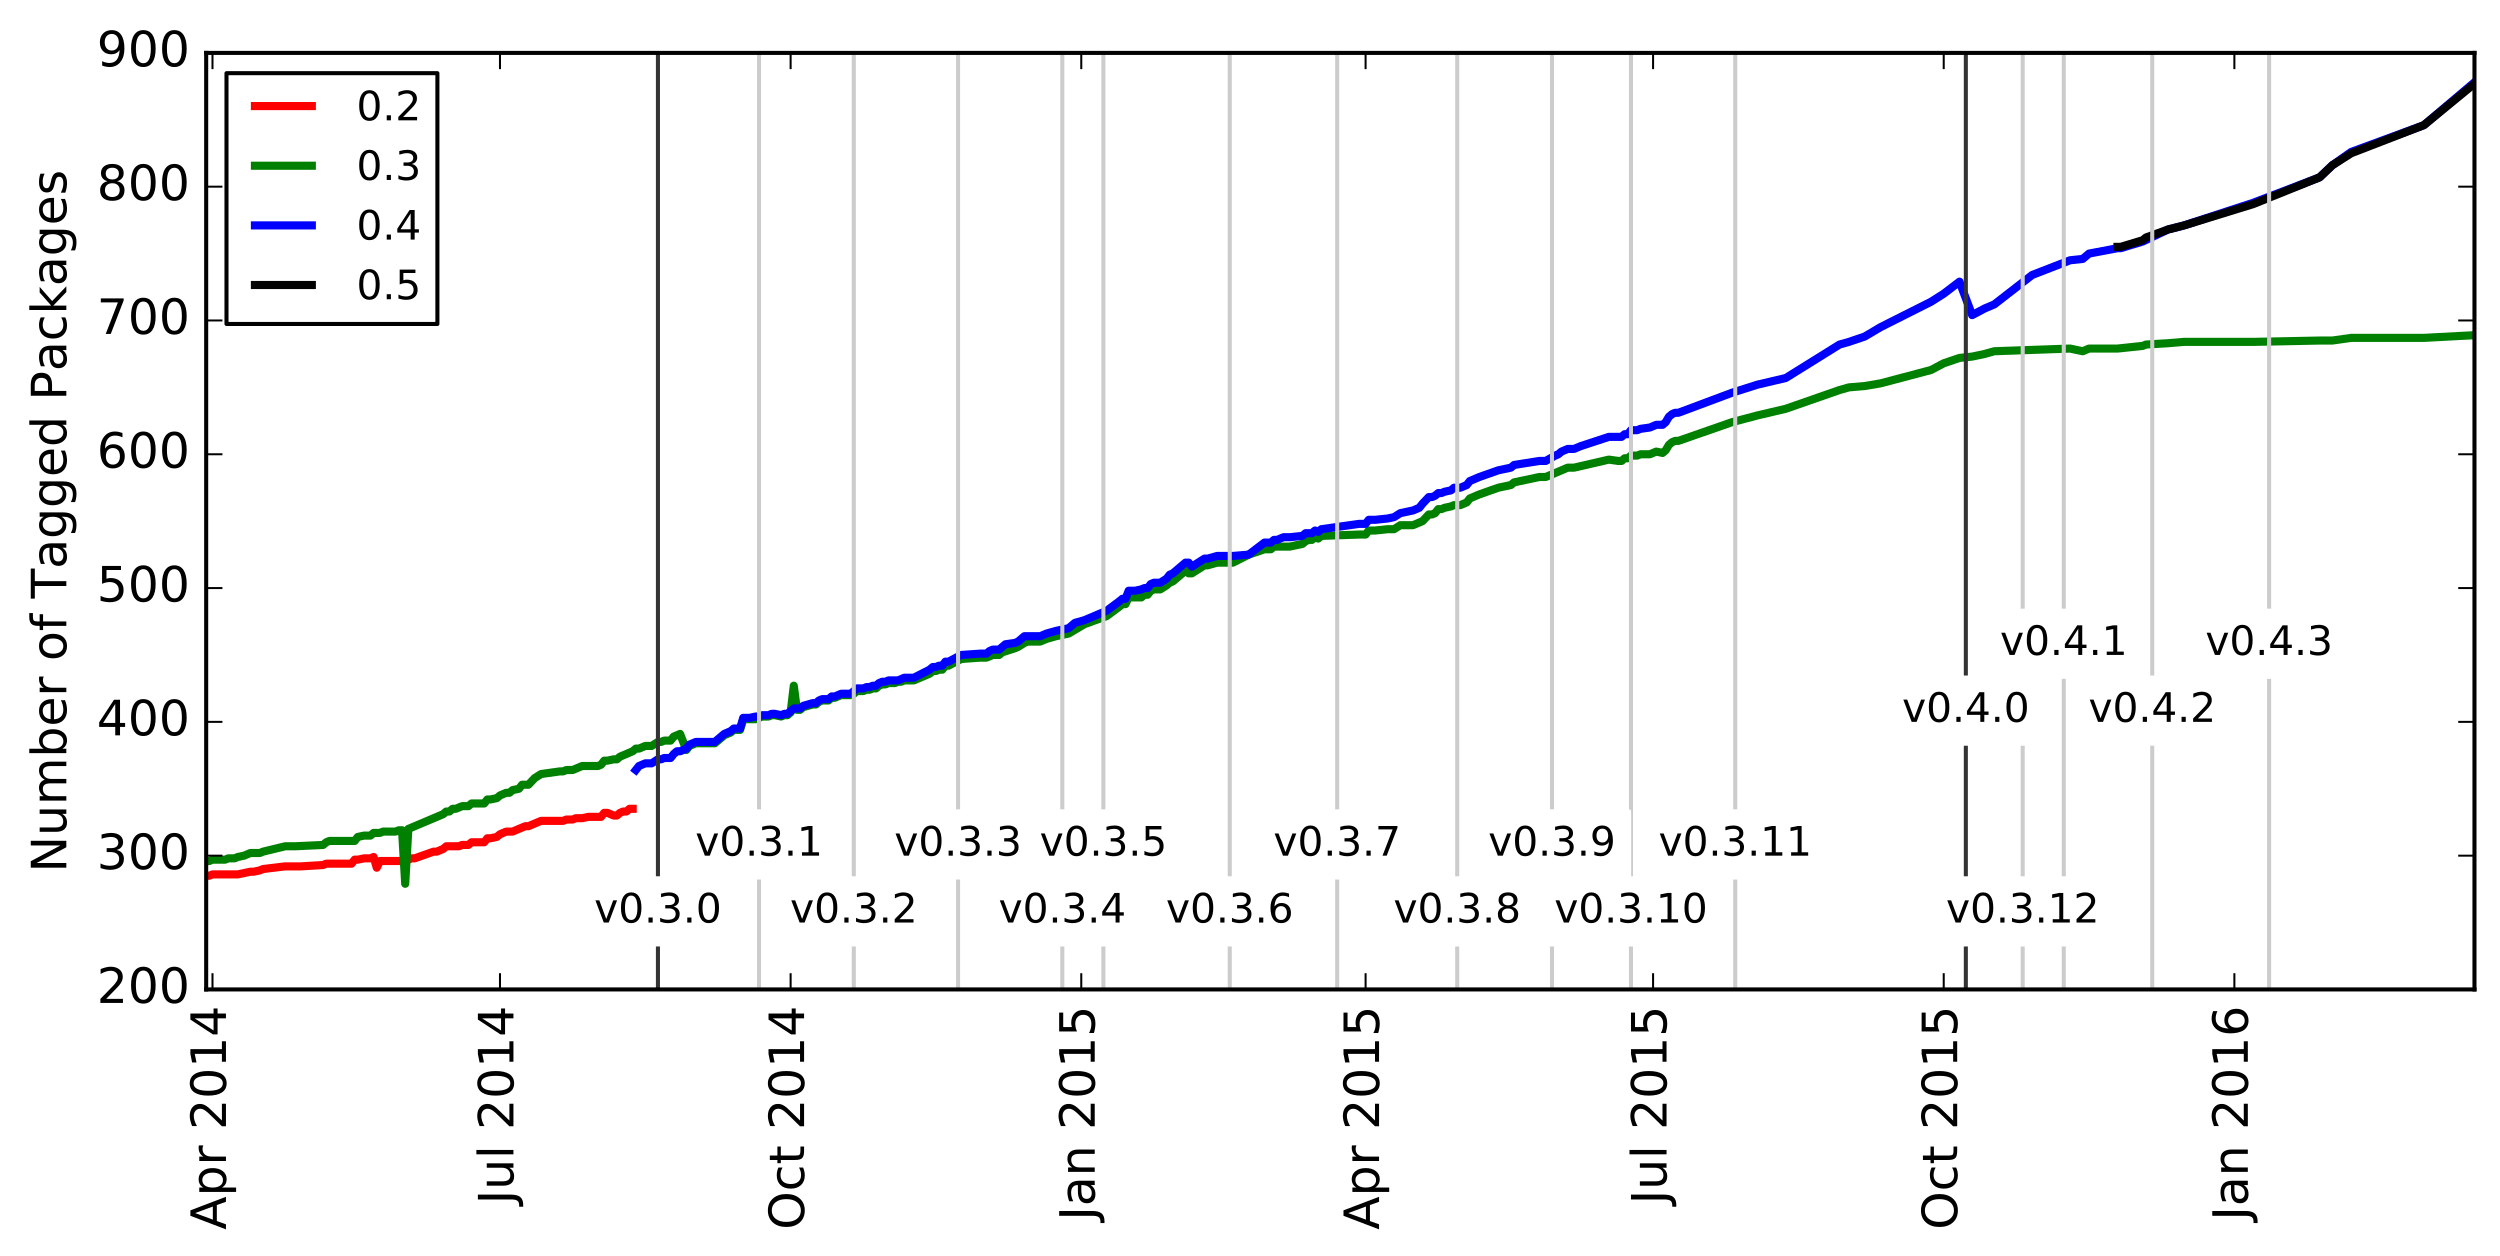 <?xml version="1.0" encoding="utf-8" standalone="no"?>
<!DOCTYPE svg PUBLIC "-//W3C//DTD SVG 1.1//EN"
  "http://www.w3.org/Graphics/SVG/1.1/DTD/svg11.dtd">
<!-- Created with matplotlib (http://matplotlib.org/) -->
<svg height="309pt" version="1.1" viewBox="0 0 615 309" width="615pt" xmlns="http://www.w3.org/2000/svg" xmlns:xlink="http://www.w3.org/1999/xlink">
 <defs>
  <style type="text/css">
*{stroke-linecap:butt;stroke-linejoin:round;stroke-miterlimit:100000;}
  </style>
 </defs>
 <g id="figure_1">
  <g id="patch_1">
   <path d="M 0 309.721 
L 615.919 309.721 
L 615.919 0 
L 0 0 
z
" style="fill:#ffffff;"/>
  </g>
  <g id="axes_1">
   <g id="patch_2">
    <path d="M 50.719 243.407 
L 608.719 243.407 
L 608.719 13.007 
L 50.719 13.007 
z
" style="fill:#ffffff;"/>
   </g>
   <g id="line2d_1">
    <path clip-path="url(#p0c42d8a415)" d="M 155.635 198.973 
L 154.858 198.973 
L 154.081 199.631 
L 153.304 199.631 
L 152.527 199.96 
L 151.749 200.618 
L 150.972 200.618 
L 149.418 199.96 
L 148.641 199.96 
L 147.864 200.947 
L 147.086 200.947 
L 145.532 200.947 
L 144.755 200.947 
L 143.201 201.277 
L 142.423 201.277 
L 141.646 201.277 
L 140.869 201.606 
L 140.092 201.606 
L 139.315 201.606 
L 138.538 201.935 
L 137.761 201.935 
L 135.429 201.935 
L 134.652 201.935 
L 133.875 201.935 
L 133.098 201.935 
L 131.543 202.593 
L 129.989 203.251 
L 129.212 203.251 
L 128.435 203.581 
L 127.657 203.91 
L 126.103 204.568 
L 125.326 204.568 
L 124.549 204.568 
L 123.772 204.897 
L 122.995 205.226 
L 122.217 205.885 
L 120.663 206.214 
L 119.886 206.214 
L 119.109 207.201 
L 118.332 207.201 
L 117.554 207.201 
L 116.777 207.201 
L 116 207.201 
L 115.223 207.859 
L 113.669 207.859 
L 112.891 208.189 
L 112.114 208.189 
L 111.337 208.189 
L 110.56 208.189 
L 109.783 208.189 
L 109.006 208.847 
L 108.228 209.176 
L 107.451 209.505 
L 106.674 209.505 
L 102.011 211.151 
L 101.234 211.151 
L 100.457 211.48 
L 99.68 211.48 
L 98.903 211.809 
L 98.125 211.809 
L 97.348 211.809 
L 96.571 211.809 
L 95.794 211.809 
L 95.017 211.809 
L 94.24 211.809 
L 93.462 211.809 
L 92.685 213.455 
L 91.908 210.822 
L 91.131 211.151 
L 90.354 211.151 
L 89.577 211.151 
L 88.022 211.48 
L 87.245 211.48 
L 86.468 212.467 
L 85.691 212.467 
L 84.914 212.467 
L 84.137 212.467 
L 83.359 212.467 
L 82.582 212.467 
L 81.805 212.467 
L 81.028 212.467 
L 80.251 212.467 
L 79.474 212.797 
L 74.034 213.126 
L 72.479 213.126 
L 70.148 213.126 
L 64.708 213.784 
L 63.93 214.113 
L 62.376 214.442 
L 61.599 214.442 
L 60.045 214.771 
L 58.49 215.101 
L 57.713 215.101 
L 56.159 215.101 
L 55.382 215.101 
L 54.605 215.101 
L 53.827 215.101 
L 53.05 215.101 
L 52.273 215.101 
L 51.496 215.43 
L 50.719 215.43 
" style="fill:none;stroke:#ff0000;stroke-linecap:square;stroke-width:2.0;"/>
   </g>
   <g id="line2d_2">
    <path clip-path="url(#p0c42d8a415)" d="M 608.719 82.456 
L 596.284 83.114 
L 578.41 83.114 
L 573.747 83.773 
L 570.638 83.773 
L 554.318 84.102 
L 537.22 84.102 
L 533.334 84.431 
L 527.894 84.76 
L 527.117 85.089 
L 520.9 85.747 
L 513.905 85.747 
L 512.351 86.406 
L 509.242 85.747 
L 490.591 86.406 
L 488.259 87.064 
L 485.151 87.722 
L 482.042 88.051 
L 478.156 89.368 
L 475.047 91.014 
L 462.613 94.305 
L 458.727 94.963 
L 454.841 95.293 
L 452.51 95.951 
L 439.298 100.559 
L 432.304 102.205 
L 426.086 103.85 
L 412.875 108.458 
L 412.098 108.458 
L 411.32 108.787 
L 410.543 109.446 
L 409.766 110.762 
L 408.989 111.421 
L 407.435 111.091 
L 405.88 111.75 
L 403.549 111.75 
L 402.772 112.079 
L 401.217 112.079 
L 400.44 112.737 
L 399.663 112.737 
L 398.886 113.395 
L 398.109 113.395 
L 395.777 113.066 
L 387.228 115.041 
L 385.674 115.041 
L 380.234 117.345 
L 378.68 117.345 
L 372.462 118.662 
L 371.685 119.32 
L 368.577 119.978 
L 363.914 121.624 
L 361.582 122.611 
L 360.805 123.599 
L 359.251 124.257 
L 357.696 124.257 
L 356.919 124.586 
L 355.365 124.915 
L 354.588 125.245 
L 353.811 125.245 
L 353.034 126.232 
L 352.256 126.561 
L 351.479 126.561 
L 349.925 128.207 
L 347.593 129.194 
L 344.485 129.194 
L 342.93 130.182 
L 341.376 130.182 
L 338.267 130.511 
L 336.713 130.511 
L 335.936 131.498 
L 334.382 131.498 
L 325.056 131.827 
L 324.279 132.486 
L 323.501 132.157 
L 322.724 132.815 
L 321.947 132.815 
L 321.17 133.144 
L 320.393 133.802 
L 317.284 134.461 
L 313.398 134.461 
L 312.621 135.119 
L 311.067 135.119 
L 307.181 136.435 
L 303.295 138.41 
L 299.41 138.41 
L 297.078 139.069 
L 296.301 139.069 
L 293.192 141.043 
L 292.415 141.043 
L 291.638 140.385 
L 288.529 143.018 
L 287.752 143.347 
L 286.975 144.006 
L 285.421 144.993 
L 283.866 144.993 
L 283.089 145.322 
L 282.312 146.31 
L 281.535 146.31 
L 280.758 146.968 
L 277.649 146.968 
L 276.872 148.614 
L 276.095 148.614 
L 275.318 149.272 
L 272.209 151.576 
L 266.769 153.551 
L 262.883 155.855 
L 259.774 156.513 
L 257.443 157.171 
L 255.889 157.83 
L 252.78 157.83 
L 252.003 158.159 
L 250.449 159.146 
L 249.671 159.475 
L 246.563 160.463 
L 245.786 161.121 
L 244.231 161.121 
L 242.677 161.779 
L 241.123 161.779 
L 236.46 162.109 
L 233.351 163.754 
L 232.574 163.754 
L 231.797 164.742 
L 231.02 164.742 
L 230.242 165.071 
L 229.465 165.071 
L 228.688 165.729 
L 224.802 167.375 
L 222.471 167.375 
L 221.694 167.704 
L 220.917 167.704 
L 220.139 168.033 
L 218.585 168.033 
L 217.808 168.362 
L 217.031 168.362 
L 216.254 168.691 
L 215.476 169.35 
L 214.699 169.35 
L 213.922 169.679 
L 213.145 169.679 
L 212.368 170.008 
L 210.813 170.008 
L 210.036 170.666 
L 209.259 170.995 
L 206.928 170.995 
L 205.373 171.654 
L 204.596 171.654 
L 203.819 172.312 
L 202.265 172.312 
L 201.488 172.641 
L 200.71 173.299 
L 199.933 173.299 
L 197.602 173.958 
L 196.825 174.616 
L 196.047 174.616 
L 195.27 168.691 
L 194.493 175.274 
L 193.716 175.933 
L 192.939 175.933 
L 192.162 176.262 
L 190.607 175.933 
L 189.83 175.933 
L 189.053 176.262 
L 187.499 176.262 
L 185.944 176.92 
L 182.836 176.92 
L 182.059 179.553 
L 180.504 179.553 
L 179.727 180.211 
L 178.173 180.87 
L 175.841 182.845 
L 171.178 182.845 
L 169.624 183.503 
L 168.847 184.49 
L 167.293 180.541 
L 165.738 181.199 
L 164.961 182.186 
L 163.407 182.186 
L 162.63 182.515 
L 161.852 182.515 
L 160.298 183.503 
L 158.744 183.503 
L 157.19 184.161 
L 156.412 184.161 
L 155.635 184.819 
L 152.527 186.136 
L 151.749 186.794 
L 150.972 186.794 
L 149.418 187.123 
L 148.641 187.123 
L 147.864 188.111 
L 147.086 188.44 
L 143.201 188.44 
L 140.869 189.427 
L 139.315 189.427 
L 138.538 189.757 
L 137.761 189.757 
L 133.098 190.415 
L 131.543 191.402 
L 129.989 193.048 
L 128.435 193.048 
L 127.657 194.035 
L 126.103 194.365 
L 125.326 195.023 
L 124.549 195.023 
L 122.995 195.681 
L 122.217 196.339 
L 120.663 196.669 
L 119.886 196.669 
L 119.109 197.656 
L 116 197.656 
L 115.223 198.314 
L 113.669 198.314 
L 112.114 198.973 
L 111.337 198.973 
L 110.56 199.631 
L 109.783 199.631 
L 109.006 200.289 
L 100.457 203.91 
L 99.68 217.405 
L 98.903 204.239 
L 98.125 204.239 
L 97.348 204.568 
L 94.24 204.568 
L 93.462 204.897 
L 91.908 204.897 
L 91.131 205.555 
L 89.577 205.555 
L 88.022 205.885 
L 87.245 206.872 
L 81.028 206.872 
L 80.251 207.201 
L 79.474 207.859 
L 72.479 208.189 
L 70.148 208.189 
L 64.708 209.505 
L 63.93 209.834 
L 61.599 209.834 
L 60.045 210.493 
L 58.49 210.822 
L 57.713 211.151 
L 56.159 211.151 
L 55.382 211.48 
L 52.273 211.48 
L 51.496 211.809 
L 50.719 211.809 
L 50.719 211.809 
" style="fill:none;stroke:#008000;stroke-linecap:square;stroke-width:2.0;"/>
   </g>
   <g id="line2d_3">
    <path clip-path="url(#p0c42d8a415)" d="M 608.719 20.248 
L 596.284 30.781 
L 578.41 37.363 
L 573.747 40.655 
L 570.638 43.617 
L 554.318 49.871 
L 537.22 55.466 
L 533.334 56.454 
L 527.117 59.416 
L 521.677 61.062 
L 520.9 61.062 
L 513.905 62.378 
L 512.351 63.695 
L 509.242 64.024 
L 499.917 67.645 
L 490.591 74.886 
L 488.259 75.873 
L 485.151 77.519 
L 482.042 69.29 
L 478.156 72.253 
L 475.047 74.227 
L 462.613 80.481 
L 458.727 82.785 
L 454.841 84.102 
L 452.51 84.76 
L 439.298 92.989 
L 432.304 94.634 
L 426.086 96.609 
L 412.875 101.546 
L 412.098 101.546 
L 411.32 101.875 
L 410.543 102.534 
L 409.766 103.85 
L 408.989 104.509 
L 407.435 104.509 
L 405.88 105.167 
L 403.549 105.496 
L 402.772 105.825 
L 401.217 105.825 
L 400.44 106.813 
L 399.663 106.813 
L 398.886 107.471 
L 395.777 107.471 
L 388.783 109.775 
L 387.228 110.433 
L 385.674 110.433 
L 384.12 111.091 
L 383.343 111.75 
L 382.566 112.079 
L 380.234 113.395 
L 378.68 113.395 
L 372.462 114.383 
L 371.685 115.041 
L 368.577 115.699 
L 363.914 117.345 
L 361.582 118.333 
L 360.805 119.32 
L 359.251 119.978 
L 357.696 119.978 
L 356.919 120.637 
L 355.365 120.966 
L 354.588 121.295 
L 353.811 121.295 
L 353.034 121.953 
L 352.256 122.282 
L 351.479 122.282 
L 349.925 123.928 
L 349.148 124.915 
L 347.593 125.574 
L 344.485 126.232 
L 342.93 127.219 
L 341.376 127.549 
L 338.267 127.878 
L 336.713 127.878 
L 335.936 128.865 
L 334.382 128.865 
L 325.056 130.182 
L 324.279 130.84 
L 323.501 130.511 
L 322.724 131.169 
L 321.17 131.169 
L 320.393 131.827 
L 317.284 132.157 
L 315.73 132.157 
L 314.176 132.815 
L 313.398 132.815 
L 312.621 133.473 
L 311.067 133.473 
L 307.181 136.435 
L 303.295 136.765 
L 299.41 136.765 
L 297.078 137.423 
L 296.301 137.423 
L 293.192 139.398 
L 292.415 138.41 
L 291.638 138.41 
L 288.529 141.043 
L 287.752 141.373 
L 286.975 142.36 
L 285.421 143.347 
L 283.866 143.347 
L 283.089 143.677 
L 282.312 144.664 
L 281.535 144.664 
L 280.758 144.993 
L 279.203 145.322 
L 277.649 145.322 
L 276.872 147.297 
L 276.095 147.297 
L 275.318 147.955 
L 272.209 150.259 
L 266.769 152.563 
L 264.437 153.222 
L 262.883 154.538 
L 259.774 155.197 
L 257.443 155.855 
L 255.889 156.513 
L 252.003 156.513 
L 250.449 157.83 
L 249.671 158.159 
L 247.34 158.488 
L 245.786 159.805 
L 244.231 159.805 
L 243.454 160.134 
L 242.677 160.792 
L 241.123 160.792 
L 236.46 161.121 
L 233.351 162.767 
L 232.574 162.767 
L 231.797 163.754 
L 231.02 163.754 
L 230.242 164.083 
L 229.465 164.083 
L 228.688 164.742 
L 224.802 166.717 
L 222.471 166.717 
L 220.917 167.375 
L 218.585 167.375 
L 217.808 167.704 
L 217.031 167.704 
L 216.254 168.033 
L 215.476 168.691 
L 214.699 168.691 
L 213.922 169.021 
L 213.145 169.021 
L 212.368 169.35 
L 210.813 169.35 
L 209.259 170.666 
L 206.928 170.666 
L 205.373 171.325 
L 204.596 171.325 
L 203.819 171.983 
L 202.265 171.983 
L 201.488 172.312 
L 200.71 172.97 
L 199.933 172.97 
L 197.602 173.629 
L 196.825 174.287 
L 195.27 174.287 
L 193.716 175.603 
L 192.939 175.603 
L 192.162 175.933 
L 190.607 175.603 
L 189.83 175.603 
L 189.053 175.933 
L 187.499 175.933 
L 186.722 176.262 
L 185.944 176.262 
L 184.39 176.591 
L 182.836 176.591 
L 182.059 179.224 
L 180.504 179.224 
L 179.727 179.882 
L 178.173 180.541 
L 175.841 182.515 
L 171.178 182.515 
L 169.624 183.174 
L 168.847 184.161 
L 167.293 184.819 
L 166.515 184.819 
L 165.738 185.478 
L 164.961 186.465 
L 163.407 186.465 
L 162.63 186.794 
L 161.852 186.794 
L 160.298 187.782 
L 158.744 187.782 
L 157.19 188.44 
L 156.412 189.427 
L 156.412 189.427 
" style="fill:none;stroke:#0000ff;stroke-linecap:square;stroke-width:2.0;"/>
   </g>
   <g id="line2d_4">
    <path clip-path="url(#p0c42d8a415)" d="M 608.719 20.577 
L 596.284 30.781 
L 578.41 37.693 
L 573.747 40.655 
L 570.638 43.617 
L 554.318 50.2 
L 537.22 55.466 
L 533.334 56.454 
L 527.894 58.429 
L 527.117 59.087 
L 521.677 60.733 
L 520.9 60.733 
" style="fill:none;stroke:#000000;stroke-linecap:square;stroke-width:2.0;"/>
   </g>
   <g id="line2d_5">
    <path clip-path="url(#p0c42d8a415)" d="M 161.852 243.407 
L 161.852 13.007 
" style="fill:none;stroke:#333333;stroke-linecap:square;"/>
   </g>
   <g id="line2d_6">
    <path clip-path="url(#p0c42d8a415)" d="M 186.722 243.407 
L 186.722 13.007 
" style="fill:none;stroke:#cccccc;stroke-linecap:square;"/>
   </g>
   <g id="line2d_7">
    <path clip-path="url(#p0c42d8a415)" d="M 210.036 243.407 
L 210.036 13.007 
" style="fill:none;stroke:#cccccc;stroke-linecap:square;"/>
   </g>
   <g id="line2d_8">
    <path clip-path="url(#p0c42d8a415)" d="M 235.683 243.407 
L 235.683 13.007 
" style="fill:none;stroke:#cccccc;stroke-linecap:square;"/>
   </g>
   <g id="line2d_9">
    <path clip-path="url(#p0c42d8a415)" d="M 261.329 243.407 
L 261.329 13.007 
" style="fill:none;stroke:#cccccc;stroke-linecap:square;"/>
   </g>
   <g id="line2d_10">
    <path clip-path="url(#p0c42d8a415)" d="M 271.432 243.407 
L 271.432 13.007 
" style="fill:none;stroke:#cccccc;stroke-linecap:square;"/>
   </g>
   <g id="line2d_11">
    <path clip-path="url(#p0c42d8a415)" d="M 302.518 243.407 
L 302.518 13.007 
" style="fill:none;stroke:#cccccc;stroke-linecap:square;"/>
   </g>
   <g id="line2d_12">
    <path clip-path="url(#p0c42d8a415)" d="M 328.942 243.407 
L 328.942 13.007 
" style="fill:none;stroke:#cccccc;stroke-linecap:square;"/>
   </g>
   <g id="line2d_13">
    <path clip-path="url(#p0c42d8a415)" d="M 358.474 243.407 
L 358.474 13.007 
" style="fill:none;stroke:#cccccc;stroke-linecap:square;"/>
   </g>
   <g id="line2d_14">
    <path clip-path="url(#p0c42d8a415)" d="M 381.788 243.407 
L 381.788 13.007 
" style="fill:none;stroke:#cccccc;stroke-linecap:square;"/>
   </g>
   <g id="line2d_15">
    <path clip-path="url(#p0c42d8a415)" d="M 401.217 243.407 
L 401.217 13.007 
" style="fill:none;stroke:#cccccc;stroke-linecap:square;"/>
   </g>
   <g id="line2d_16">
    <path clip-path="url(#p0c42d8a415)" d="M 426.864 243.407 
L 426.864 13.007 
" style="fill:none;stroke:#cccccc;stroke-linecap:square;"/>
   </g>
   <g id="line2d_17">
    <path clip-path="url(#p0c42d8a415)" d="M 497.585 243.407 
L 497.585 13.007 
" style="fill:none;stroke:#cccccc;stroke-linecap:square;"/>
   </g>
   <g id="line2d_18">
    <path clip-path="url(#p0c42d8a415)" d="M 483.596 243.407 
L 483.596 13.007 
" style="fill:none;stroke:#333333;stroke-linecap:square;"/>
   </g>
   <g id="line2d_19">
    <path clip-path="url(#p0c42d8a415)" d="M 507.688 243.407 
L 507.688 13.007 
" style="fill:none;stroke:#cccccc;stroke-linecap:square;"/>
   </g>
   <g id="line2d_20">
    <path clip-path="url(#p0c42d8a415)" d="M 529.449 243.407 
L 529.449 13.007 
" style="fill:none;stroke:#cccccc;stroke-linecap:square;"/>
   </g>
   <g id="line2d_21">
    <path clip-path="url(#p0c42d8a415)" d="M 558.203 243.407 
L 558.203 13.007 
" style="fill:none;stroke:#cccccc;stroke-linecap:square;"/>
   </g>
   <g id="patch_3">
    <path d="M 50.719 13.007 
L 608.719 13.007 
" style="fill:none;stroke:#000000;stroke-linecap:square;stroke-linejoin:miter;"/>
   </g>
   <g id="patch_4">
    <path d="M 608.719 243.407 
L 608.719 13.007 
" style="fill:none;stroke:#000000;stroke-linecap:square;stroke-linejoin:miter;"/>
   </g>
   <g id="patch_5">
    <path d="M 50.719 243.407 
L 608.719 243.407 
" style="fill:none;stroke:#000000;stroke-linecap:square;stroke-linejoin:miter;"/>
   </g>
   <g id="patch_6">
    <path d="M 50.719 243.407 
L 50.719 13.007 
" style="fill:none;stroke:#000000;stroke-linecap:square;stroke-linejoin:miter;"/>
   </g>
   <g id="matplotlib.axis_1">
    <g id="xtick_1">
     <g id="line2d_22">
      <defs>
       <path d="M 0 0 
L 0 -4 
" id="m67bd225ca7" style="stroke:#000000;stroke-width:0.5;"/>
      </defs>
      <g>
       <use style="stroke:#000000;stroke-width:0.5;" x="52.273" xlink:href="#m67bd225ca7" y="243.407"/>
      </g>
     </g>
     <g id="line2d_23">
      <defs>
       <path d="M 0 0 
L 0 4 
" id="m80303dfee7" style="stroke:#000000;stroke-width:0.5;"/>
      </defs>
      <g>
       <use style="stroke:#000000;stroke-width:0.5;" x="52.273" xlink:href="#m80303dfee7" y="13.007"/>
      </g>
     </g>
     <g id="text_1">
      <!-- Apr 2014 -->
      <defs>
       <path d="M 19.188 8.297 
L 53.609 8.297 
L 53.609 0 
L 7.328 0 
L 7.328 8.297 
Q 12.938 14.109 22.625 23.891 
Q 32.328 33.688 34.812 36.531 
Q 39.547 41.844 41.422 45.531 
Q 43.312 49.219 43.312 52.781 
Q 43.312 58.594 39.234 62.25 
Q 35.156 65.922 28.609 65.922 
Q 23.969 65.922 18.812 64.312 
Q 13.672 62.703 7.812 59.422 
L 7.812 69.391 
Q 13.766 71.781 18.938 73 
Q 24.125 74.219 28.422 74.219 
Q 39.75 74.219 46.484 68.547 
Q 53.219 62.891 53.219 53.422 
Q 53.219 48.922 51.531 44.891 
Q 49.859 40.875 45.406 35.406 
Q 44.188 33.984 37.641 27.219 
Q 31.109 20.453 19.188 8.297 
" id="BitstreamVeraSans-Roman-32"/>
       <path id="BitstreamVeraSans-Roman-20"/>
       <path d="M 31.781 66.406 
Q 24.172 66.406 20.328 58.906 
Q 16.5 51.422 16.5 36.375 
Q 16.5 21.391 20.328 13.891 
Q 24.172 6.391 31.781 6.391 
Q 39.453 6.391 43.281 13.891 
Q 47.125 21.391 47.125 36.375 
Q 47.125 51.422 43.281 58.906 
Q 39.453 66.406 31.781 66.406 
M 31.781 74.219 
Q 44.047 74.219 50.516 64.516 
Q 56.984 54.828 56.984 36.375 
Q 56.984 17.969 50.516 8.266 
Q 44.047 -1.422 31.781 -1.422 
Q 19.531 -1.422 13.062 8.266 
Q 6.594 17.969 6.594 36.375 
Q 6.594 54.828 13.062 64.516 
Q 19.531 74.219 31.781 74.219 
" id="BitstreamVeraSans-Roman-30"/>
       <path d="M 12.406 8.297 
L 28.516 8.297 
L 28.516 63.922 
L 10.984 60.406 
L 10.984 69.391 
L 28.422 72.906 
L 38.281 72.906 
L 38.281 8.297 
L 54.391 8.297 
L 54.391 0 
L 12.406 0 
z
" id="BitstreamVeraSans-Roman-31"/>
       <path d="M 37.797 64.312 
L 12.891 25.391 
L 37.797 25.391 
z
M 35.203 72.906 
L 47.609 72.906 
L 47.609 25.391 
L 58.016 25.391 
L 58.016 17.188 
L 47.609 17.188 
L 47.609 0 
L 37.797 0 
L 37.797 17.188 
L 4.891 17.188 
L 4.891 26.703 
z
" id="BitstreamVeraSans-Roman-34"/>
       <path d="M 34.188 63.188 
L 20.797 26.906 
L 47.609 26.906 
z
M 28.609 72.906 
L 39.797 72.906 
L 67.578 0 
L 57.328 0 
L 50.688 18.703 
L 17.828 18.703 
L 11.188 0 
L 0.781 0 
z
" id="BitstreamVeraSans-Roman-41"/>
       <path d="M 41.109 46.297 
Q 39.594 47.172 37.812 47.578 
Q 36.031 48 33.891 48 
Q 26.266 48 22.188 43.047 
Q 18.109 38.094 18.109 28.812 
L 18.109 0 
L 9.078 0 
L 9.078 54.688 
L 18.109 54.688 
L 18.109 46.188 
Q 20.953 51.172 25.484 53.578 
Q 30.031 56 36.531 56 
Q 37.453 56 38.578 55.875 
Q 39.703 55.766 41.062 55.516 
z
" id="BitstreamVeraSans-Roman-72"/>
       <path d="M 18.109 8.203 
L 18.109 -20.797 
L 9.078 -20.797 
L 9.078 54.688 
L 18.109 54.688 
L 18.109 46.391 
Q 20.953 51.266 25.266 53.625 
Q 29.594 56 35.594 56 
Q 45.562 56 51.781 48.094 
Q 58.016 40.188 58.016 27.297 
Q 58.016 14.406 51.781 6.484 
Q 45.562 -1.422 35.594 -1.422 
Q 29.594 -1.422 25.266 0.953 
Q 20.953 3.328 18.109 8.203 
M 48.688 27.297 
Q 48.688 37.203 44.609 42.844 
Q 40.531 48.484 33.406 48.484 
Q 26.266 48.484 22.188 42.844 
Q 18.109 37.203 18.109 27.297 
Q 18.109 17.391 22.188 11.75 
Q 26.266 6.109 33.406 6.109 
Q 40.531 6.109 44.609 11.75 
Q 48.688 17.391 48.688 27.297 
" id="BitstreamVeraSans-Roman-70"/>
      </defs>
      <g transform="translate(55.584 302.521)rotate(-90.0)scale(0.12 -0.12)">
       <use xlink:href="#BitstreamVeraSans-Roman-41"/>
       <use x="68.408" xlink:href="#BitstreamVeraSans-Roman-70"/>
       <use x="131.885" xlink:href="#BitstreamVeraSans-Roman-72"/>
       <use x="172.998" xlink:href="#BitstreamVeraSans-Roman-20"/>
       <use x="204.785" xlink:href="#BitstreamVeraSans-Roman-32"/>
       <use x="268.408" xlink:href="#BitstreamVeraSans-Roman-30"/>
       <use x="332.031" xlink:href="#BitstreamVeraSans-Roman-31"/>
       <use x="395.654" xlink:href="#BitstreamVeraSans-Roman-34"/>
      </g>
     </g>
    </g>
    <g id="xtick_2">
     <g id="line2d_24">
      <g>
       <use style="stroke:#000000;stroke-width:0.5;" x="122.995" xlink:href="#m67bd225ca7" y="243.407"/>
      </g>
     </g>
     <g id="line2d_25">
      <g>
       <use style="stroke:#000000;stroke-width:0.5;" x="122.995" xlink:href="#m80303dfee7" y="13.007"/>
      </g>
     </g>
     <g id="text_2">
      <!-- Jul 2014 -->
      <defs>
       <path d="M 8.5 21.578 
L 8.5 54.688 
L 17.484 54.688 
L 17.484 21.922 
Q 17.484 14.156 20.5 10.266 
Q 23.531 6.391 29.594 6.391 
Q 36.859 6.391 41.078 11.031 
Q 45.312 15.672 45.312 23.688 
L 45.312 54.688 
L 54.297 54.688 
L 54.297 0 
L 45.312 0 
L 45.312 8.406 
Q 42.047 3.422 37.719 1 
Q 33.406 -1.422 27.688 -1.422 
Q 18.266 -1.422 13.375 4.438 
Q 8.5 10.297 8.5 21.578 
" id="BitstreamVeraSans-Roman-75"/>
       <path d="M 9.422 75.984 
L 18.406 75.984 
L 18.406 0 
L 9.422 0 
z
" id="BitstreamVeraSans-Roman-6c"/>
       <path d="M 9.812 72.906 
L 19.672 72.906 
L 19.672 5.078 
Q 19.672 -8.109 14.672 -14.062 
Q 9.672 -20.016 -1.422 -20.016 
L -5.172 -20.016 
L -5.172 -11.719 
L -2.094 -11.719 
Q 4.438 -11.719 7.125 -8.047 
Q 9.812 -4.391 9.812 5.078 
z
" id="BitstreamVeraSans-Roman-4a"/>
      </defs>
      <g transform="translate(126.306 296.239)rotate(-90.0)scale(0.12 -0.12)">
       <use xlink:href="#BitstreamVeraSans-Roman-4a"/>
       <use x="29.492" xlink:href="#BitstreamVeraSans-Roman-75"/>
       <use x="92.871" xlink:href="#BitstreamVeraSans-Roman-6c"/>
       <use x="120.654" xlink:href="#BitstreamVeraSans-Roman-20"/>
       <use x="152.441" xlink:href="#BitstreamVeraSans-Roman-32"/>
       <use x="216.064" xlink:href="#BitstreamVeraSans-Roman-30"/>
       <use x="279.688" xlink:href="#BitstreamVeraSans-Roman-31"/>
       <use x="343.311" xlink:href="#BitstreamVeraSans-Roman-34"/>
      </g>
     </g>
    </g>
    <g id="xtick_3">
     <g id="line2d_26">
      <g>
       <use style="stroke:#000000;stroke-width:0.5;" x="194.493" xlink:href="#m67bd225ca7" y="243.407"/>
      </g>
     </g>
     <g id="line2d_27">
      <g>
       <use style="stroke:#000000;stroke-width:0.5;" x="194.493" xlink:href="#m80303dfee7" y="13.007"/>
      </g>
     </g>
     <g id="text_3">
      <!-- Oct 2014 -->
      <defs>
       <path d="M 39.406 66.219 
Q 28.656 66.219 22.328 58.203 
Q 16.016 50.203 16.016 36.375 
Q 16.016 22.609 22.328 14.594 
Q 28.656 6.594 39.406 6.594 
Q 50.141 6.594 56.422 14.594 
Q 62.703 22.609 62.703 36.375 
Q 62.703 50.203 56.422 58.203 
Q 50.141 66.219 39.406 66.219 
M 39.406 74.219 
Q 54.734 74.219 63.906 63.938 
Q 73.094 53.656 73.094 36.375 
Q 73.094 19.141 63.906 8.859 
Q 54.734 -1.422 39.406 -1.422 
Q 24.031 -1.422 14.812 8.828 
Q 5.609 19.094 5.609 36.375 
Q 5.609 53.656 14.812 63.938 
Q 24.031 74.219 39.406 74.219 
" id="BitstreamVeraSans-Roman-4f"/>
       <path d="M 18.312 70.219 
L 18.312 54.688 
L 36.812 54.688 
L 36.812 47.703 
L 18.312 47.703 
L 18.312 18.016 
Q 18.312 11.328 20.141 9.422 
Q 21.969 7.516 27.594 7.516 
L 36.812 7.516 
L 36.812 0 
L 27.594 0 
Q 17.188 0 13.234 3.875 
Q 9.281 7.766 9.281 18.016 
L 9.281 47.703 
L 2.688 47.703 
L 2.688 54.688 
L 9.281 54.688 
L 9.281 70.219 
z
" id="BitstreamVeraSans-Roman-74"/>
       <path d="M 48.781 52.594 
L 48.781 44.188 
Q 44.969 46.297 41.141 47.344 
Q 37.312 48.391 33.406 48.391 
Q 24.656 48.391 19.812 42.844 
Q 14.984 37.312 14.984 27.297 
Q 14.984 17.281 19.812 11.734 
Q 24.656 6.203 33.406 6.203 
Q 37.312 6.203 41.141 7.25 
Q 44.969 8.297 48.781 10.406 
L 48.781 2.094 
Q 45.016 0.344 40.984 -0.531 
Q 36.969 -1.422 32.422 -1.422 
Q 20.062 -1.422 12.781 6.344 
Q 5.516 14.109 5.516 27.297 
Q 5.516 40.672 12.859 48.328 
Q 20.219 56 33.016 56 
Q 37.156 56 41.109 55.141 
Q 45.062 54.297 48.781 52.594 
" id="BitstreamVeraSans-Roman-63"/>
      </defs>
      <g transform="translate(197.804 302.509)rotate(-90.0)scale(0.12 -0.12)">
       <use xlink:href="#BitstreamVeraSans-Roman-4f"/>
       <use x="78.711" xlink:href="#BitstreamVeraSans-Roman-63"/>
       <use x="133.691" xlink:href="#BitstreamVeraSans-Roman-74"/>
       <use x="172.9" xlink:href="#BitstreamVeraSans-Roman-20"/>
       <use x="204.688" xlink:href="#BitstreamVeraSans-Roman-32"/>
       <use x="268.311" xlink:href="#BitstreamVeraSans-Roman-30"/>
       <use x="331.934" xlink:href="#BitstreamVeraSans-Roman-31"/>
       <use x="395.557" xlink:href="#BitstreamVeraSans-Roman-34"/>
      </g>
     </g>
    </g>
    <g id="xtick_4">
     <g id="line2d_28">
      <g>
       <use style="stroke:#000000;stroke-width:0.5;" x="265.992" xlink:href="#m67bd225ca7" y="243.407"/>
      </g>
     </g>
     <g id="line2d_29">
      <g>
       <use style="stroke:#000000;stroke-width:0.5;" x="265.992" xlink:href="#m80303dfee7" y="13.007"/>
      </g>
     </g>
     <g id="text_4">
      <!-- Jan 2015 -->
      <defs>
       <path d="M 54.891 33.016 
L 54.891 0 
L 45.906 0 
L 45.906 32.719 
Q 45.906 40.484 42.875 44.328 
Q 39.844 48.188 33.797 48.188 
Q 26.516 48.188 22.312 43.547 
Q 18.109 38.922 18.109 30.906 
L 18.109 0 
L 9.078 0 
L 9.078 54.688 
L 18.109 54.688 
L 18.109 46.188 
Q 21.344 51.125 25.703 53.562 
Q 30.078 56 35.797 56 
Q 45.219 56 50.047 50.172 
Q 54.891 44.344 54.891 33.016 
" id="BitstreamVeraSans-Roman-6e"/>
       <path d="M 34.281 27.484 
Q 23.391 27.484 19.188 25 
Q 14.984 22.516 14.984 16.5 
Q 14.984 11.719 18.141 8.906 
Q 21.297 6.109 26.703 6.109 
Q 34.188 6.109 38.703 11.406 
Q 43.219 16.703 43.219 25.484 
L 43.219 27.484 
z
M 52.203 31.203 
L 52.203 0 
L 43.219 0 
L 43.219 8.297 
Q 40.141 3.328 35.547 0.953 
Q 30.953 -1.422 24.312 -1.422 
Q 15.922 -1.422 10.953 3.297 
Q 6 8.016 6 15.922 
Q 6 25.141 12.172 29.828 
Q 18.359 34.516 30.609 34.516 
L 43.219 34.516 
L 43.219 35.406 
Q 43.219 41.609 39.141 45 
Q 35.062 48.391 27.688 48.391 
Q 23 48.391 18.547 47.266 
Q 14.109 46.141 10.016 43.891 
L 10.016 52.203 
Q 14.938 54.109 19.578 55.047 
Q 24.219 56 28.609 56 
Q 40.484 56 46.344 49.844 
Q 52.203 43.703 52.203 31.203 
" id="BitstreamVeraSans-Roman-61"/>
       <path d="M 10.797 72.906 
L 49.516 72.906 
L 49.516 64.594 
L 19.828 64.594 
L 19.828 46.734 
Q 21.969 47.469 24.109 47.828 
Q 26.266 48.188 28.422 48.188 
Q 40.625 48.188 47.75 41.5 
Q 54.891 34.812 54.891 23.391 
Q 54.891 11.625 47.562 5.094 
Q 40.234 -1.422 26.906 -1.422 
Q 22.312 -1.422 17.547 -0.641 
Q 12.797 0.141 7.719 1.703 
L 7.719 11.625 
Q 12.109 9.234 16.797 8.062 
Q 21.484 6.891 26.703 6.891 
Q 35.156 6.891 40.078 11.328 
Q 45.016 15.766 45.016 23.391 
Q 45.016 31 40.078 35.438 
Q 35.156 39.891 26.703 39.891 
Q 22.75 39.891 18.812 39.016 
Q 14.891 38.141 10.797 36.281 
z
" id="BitstreamVeraSans-Roman-35"/>
      </defs>
      <g transform="translate(269.303 300.259)rotate(-90.0)scale(0.12 -0.12)">
       <use xlink:href="#BitstreamVeraSans-Roman-4a"/>
       <use x="29.492" xlink:href="#BitstreamVeraSans-Roman-61"/>
       <use x="90.771" xlink:href="#BitstreamVeraSans-Roman-6e"/>
       <use x="154.15" xlink:href="#BitstreamVeraSans-Roman-20"/>
       <use x="185.938" xlink:href="#BitstreamVeraSans-Roman-32"/>
       <use x="249.561" xlink:href="#BitstreamVeraSans-Roman-30"/>
       <use x="313.184" xlink:href="#BitstreamVeraSans-Roman-31"/>
       <use x="376.807" xlink:href="#BitstreamVeraSans-Roman-35"/>
      </g>
     </g>
    </g>
    <g id="xtick_5">
     <g id="line2d_30">
      <g>
       <use style="stroke:#000000;stroke-width:0.5;" x="335.936" xlink:href="#m67bd225ca7" y="243.407"/>
      </g>
     </g>
     <g id="line2d_31">
      <g>
       <use style="stroke:#000000;stroke-width:0.5;" x="335.936" xlink:href="#m80303dfee7" y="13.007"/>
      </g>
     </g>
     <g id="text_5">
      <!-- Apr 2015 -->
      <g transform="translate(339.247 302.521)rotate(-90.0)scale(0.12 -0.12)">
       <use xlink:href="#BitstreamVeraSans-Roman-41"/>
       <use x="68.408" xlink:href="#BitstreamVeraSans-Roman-70"/>
       <use x="131.885" xlink:href="#BitstreamVeraSans-Roman-72"/>
       <use x="172.998" xlink:href="#BitstreamVeraSans-Roman-20"/>
       <use x="204.785" xlink:href="#BitstreamVeraSans-Roman-32"/>
       <use x="268.408" xlink:href="#BitstreamVeraSans-Roman-30"/>
       <use x="332.031" xlink:href="#BitstreamVeraSans-Roman-31"/>
       <use x="395.654" xlink:href="#BitstreamVeraSans-Roman-35"/>
      </g>
     </g>
    </g>
    <g id="xtick_6">
     <g id="line2d_32">
      <g>
       <use style="stroke:#000000;stroke-width:0.5;" x="406.657" xlink:href="#m67bd225ca7" y="243.407"/>
      </g>
     </g>
     <g id="line2d_33">
      <g>
       <use style="stroke:#000000;stroke-width:0.5;" x="406.657" xlink:href="#m80303dfee7" y="13.007"/>
      </g>
     </g>
     <g id="text_6">
      <!-- Jul 2015 -->
      <g transform="translate(409.969 296.239)rotate(-90.0)scale(0.12 -0.12)">
       <use xlink:href="#BitstreamVeraSans-Roman-4a"/>
       <use x="29.492" xlink:href="#BitstreamVeraSans-Roman-75"/>
       <use x="92.871" xlink:href="#BitstreamVeraSans-Roman-6c"/>
       <use x="120.654" xlink:href="#BitstreamVeraSans-Roman-20"/>
       <use x="152.441" xlink:href="#BitstreamVeraSans-Roman-32"/>
       <use x="216.064" xlink:href="#BitstreamVeraSans-Roman-30"/>
       <use x="279.688" xlink:href="#BitstreamVeraSans-Roman-31"/>
       <use x="343.311" xlink:href="#BitstreamVeraSans-Roman-35"/>
      </g>
     </g>
    </g>
    <g id="xtick_7">
     <g id="line2d_34">
      <g>
       <use style="stroke:#000000;stroke-width:0.5;" x="478.156" xlink:href="#m67bd225ca7" y="243.407"/>
      </g>
     </g>
     <g id="line2d_35">
      <g>
       <use style="stroke:#000000;stroke-width:0.5;" x="478.156" xlink:href="#m80303dfee7" y="13.007"/>
      </g>
     </g>
     <g id="text_7">
      <!-- Oct 2015 -->
      <g transform="translate(481.467 302.509)rotate(-90.0)scale(0.12 -0.12)">
       <use xlink:href="#BitstreamVeraSans-Roman-4f"/>
       <use x="78.711" xlink:href="#BitstreamVeraSans-Roman-63"/>
       <use x="133.691" xlink:href="#BitstreamVeraSans-Roman-74"/>
       <use x="172.9" xlink:href="#BitstreamVeraSans-Roman-20"/>
       <use x="204.688" xlink:href="#BitstreamVeraSans-Roman-32"/>
       <use x="268.311" xlink:href="#BitstreamVeraSans-Roman-30"/>
       <use x="331.934" xlink:href="#BitstreamVeraSans-Roman-31"/>
       <use x="395.557" xlink:href="#BitstreamVeraSans-Roman-35"/>
      </g>
     </g>
    </g>
    <g id="xtick_8">
     <g id="line2d_36">
      <g>
       <use style="stroke:#000000;stroke-width:0.5;" x="549.655" xlink:href="#m67bd225ca7" y="243.407"/>
      </g>
     </g>
     <g id="line2d_37">
      <g>
       <use style="stroke:#000000;stroke-width:0.5;" x="549.655" xlink:href="#m80303dfee7" y="13.007"/>
      </g>
     </g>
     <g id="text_8">
      <!-- Jan 2016 -->
      <defs>
       <path d="M 33.016 40.375 
Q 26.375 40.375 22.484 35.828 
Q 18.609 31.297 18.609 23.391 
Q 18.609 15.531 22.484 10.953 
Q 26.375 6.391 33.016 6.391 
Q 39.656 6.391 43.531 10.953 
Q 47.406 15.531 47.406 23.391 
Q 47.406 31.297 43.531 35.828 
Q 39.656 40.375 33.016 40.375 
M 52.594 71.297 
L 52.594 62.312 
Q 48.875 64.062 45.094 64.984 
Q 41.312 65.922 37.594 65.922 
Q 27.828 65.922 22.672 59.328 
Q 17.531 52.734 16.797 39.406 
Q 19.672 43.656 24.016 45.922 
Q 28.375 48.188 33.594 48.188 
Q 44.578 48.188 50.953 41.516 
Q 57.328 34.859 57.328 23.391 
Q 57.328 12.156 50.688 5.359 
Q 44.047 -1.422 33.016 -1.422 
Q 20.359 -1.422 13.672 8.266 
Q 6.984 17.969 6.984 36.375 
Q 6.984 53.656 15.188 63.938 
Q 23.391 74.219 37.203 74.219 
Q 40.922 74.219 44.703 73.484 
Q 48.484 72.75 52.594 71.297 
" id="BitstreamVeraSans-Roman-36"/>
      </defs>
      <g transform="translate(552.966 300.259)rotate(-90.0)scale(0.12 -0.12)">
       <use xlink:href="#BitstreamVeraSans-Roman-4a"/>
       <use x="29.492" xlink:href="#BitstreamVeraSans-Roman-61"/>
       <use x="90.771" xlink:href="#BitstreamVeraSans-Roman-6e"/>
       <use x="154.15" xlink:href="#BitstreamVeraSans-Roman-20"/>
       <use x="185.938" xlink:href="#BitstreamVeraSans-Roman-32"/>
       <use x="249.561" xlink:href="#BitstreamVeraSans-Roman-30"/>
       <use x="313.184" xlink:href="#BitstreamVeraSans-Roman-31"/>
       <use x="376.807" xlink:href="#BitstreamVeraSans-Roman-36"/>
      </g>
     </g>
    </g>
   </g>
   <g id="matplotlib.axis_2">
    <g id="ytick_1">
     <g id="line2d_38">
      <defs>
       <path d="M 0 0 
L 4 0 
" id="m163d7784c7" style="stroke:#000000;stroke-width:0.5;"/>
      </defs>
      <g>
       <use style="stroke:#000000;stroke-width:0.5;" x="50.719" xlink:href="#m163d7784c7" y="243.407"/>
      </g>
     </g>
     <g id="line2d_39">
      <defs>
       <path d="M 0 0 
L -4 0 
" id="m019fbe4791" style="stroke:#000000;stroke-width:0.5;"/>
      </defs>
      <g>
       <use style="stroke:#000000;stroke-width:0.5;" x="608.719" xlink:href="#m019fbe4791" y="243.407"/>
      </g>
     </g>
     <g id="text_9">
      <!-- 200 -->
      <g transform="translate(23.814 246.718)scale(0.12 -0.12)">
       <use xlink:href="#BitstreamVeraSans-Roman-32"/>
       <use x="63.623" xlink:href="#BitstreamVeraSans-Roman-30"/>
       <use x="127.246" xlink:href="#BitstreamVeraSans-Roman-30"/>
      </g>
     </g>
    </g>
    <g id="ytick_2">
     <g id="line2d_40">
      <g>
       <use style="stroke:#000000;stroke-width:0.5;" x="50.719" xlink:href="#m163d7784c7" y="210.493"/>
      </g>
     </g>
     <g id="line2d_41">
      <g>
       <use style="stroke:#000000;stroke-width:0.5;" x="608.719" xlink:href="#m019fbe4791" y="210.493"/>
      </g>
     </g>
     <g id="text_10">
      <!-- 300 -->
      <defs>
       <path d="M 40.578 39.312 
Q 47.656 37.797 51.625 33 
Q 55.609 28.219 55.609 21.188 
Q 55.609 10.406 48.188 4.484 
Q 40.766 -1.422 27.094 -1.422 
Q 22.516 -1.422 17.656 -0.516 
Q 12.797 0.391 7.625 2.203 
L 7.625 11.719 
Q 11.719 9.328 16.594 8.109 
Q 21.484 6.891 26.812 6.891 
Q 36.078 6.891 40.938 10.547 
Q 45.797 14.203 45.797 21.188 
Q 45.797 27.641 41.281 31.266 
Q 36.766 34.906 28.719 34.906 
L 20.219 34.906 
L 20.219 43.016 
L 29.109 43.016 
Q 36.375 43.016 40.234 45.922 
Q 44.094 48.828 44.094 54.297 
Q 44.094 59.906 40.109 62.906 
Q 36.141 65.922 28.719 65.922 
Q 24.656 65.922 20.016 65.031 
Q 15.375 64.156 9.812 62.312 
L 9.812 71.094 
Q 15.438 72.656 20.344 73.438 
Q 25.25 74.219 29.594 74.219 
Q 40.828 74.219 47.359 69.109 
Q 53.906 64.016 53.906 55.328 
Q 53.906 49.266 50.438 45.094 
Q 46.969 40.922 40.578 39.312 
" id="BitstreamVeraSans-Roman-33"/>
      </defs>
      <g transform="translate(23.814 213.804)scale(0.12 -0.12)">
       <use xlink:href="#BitstreamVeraSans-Roman-33"/>
       <use x="63.623" xlink:href="#BitstreamVeraSans-Roman-30"/>
       <use x="127.246" xlink:href="#BitstreamVeraSans-Roman-30"/>
      </g>
     </g>
    </g>
    <g id="ytick_3">
     <g id="line2d_42">
      <g>
       <use style="stroke:#000000;stroke-width:0.5;" x="50.719" xlink:href="#m163d7784c7" y="177.578"/>
      </g>
     </g>
     <g id="line2d_43">
      <g>
       <use style="stroke:#000000;stroke-width:0.5;" x="608.719" xlink:href="#m019fbe4791" y="177.578"/>
      </g>
     </g>
     <g id="text_11">
      <!-- 400 -->
      <g transform="translate(23.814 180.89)scale(0.12 -0.12)">
       <use xlink:href="#BitstreamVeraSans-Roman-34"/>
       <use x="63.623" xlink:href="#BitstreamVeraSans-Roman-30"/>
       <use x="127.246" xlink:href="#BitstreamVeraSans-Roman-30"/>
      </g>
     </g>
    </g>
    <g id="ytick_4">
     <g id="line2d_44">
      <g>
       <use style="stroke:#000000;stroke-width:0.5;" x="50.719" xlink:href="#m163d7784c7" y="144.664"/>
      </g>
     </g>
     <g id="line2d_45">
      <g>
       <use style="stroke:#000000;stroke-width:0.5;" x="608.719" xlink:href="#m019fbe4791" y="144.664"/>
      </g>
     </g>
     <g id="text_12">
      <!-- 500 -->
      <g transform="translate(23.814 147.975)scale(0.12 -0.12)">
       <use xlink:href="#BitstreamVeraSans-Roman-35"/>
       <use x="63.623" xlink:href="#BitstreamVeraSans-Roman-30"/>
       <use x="127.246" xlink:href="#BitstreamVeraSans-Roman-30"/>
      </g>
     </g>
    </g>
    <g id="ytick_5">
     <g id="line2d_46">
      <g>
       <use style="stroke:#000000;stroke-width:0.5;" x="50.719" xlink:href="#m163d7784c7" y="111.75"/>
      </g>
     </g>
     <g id="line2d_47">
      <g>
       <use style="stroke:#000000;stroke-width:0.5;" x="608.719" xlink:href="#m019fbe4791" y="111.75"/>
      </g>
     </g>
     <g id="text_13">
      <!-- 600 -->
      <g transform="translate(23.814 115.061)scale(0.12 -0.12)">
       <use xlink:href="#BitstreamVeraSans-Roman-36"/>
       <use x="63.623" xlink:href="#BitstreamVeraSans-Roman-30"/>
       <use x="127.246" xlink:href="#BitstreamVeraSans-Roman-30"/>
      </g>
     </g>
    </g>
    <g id="ytick_6">
     <g id="line2d_48">
      <g>
       <use style="stroke:#000000;stroke-width:0.5;" x="50.719" xlink:href="#m163d7784c7" y="78.835"/>
      </g>
     </g>
     <g id="line2d_49">
      <g>
       <use style="stroke:#000000;stroke-width:0.5;" x="608.719" xlink:href="#m019fbe4791" y="78.835"/>
      </g>
     </g>
     <g id="text_14">
      <!-- 700 -->
      <defs>
       <path d="M 8.203 72.906 
L 55.078 72.906 
L 55.078 68.703 
L 28.609 0 
L 18.312 0 
L 43.219 64.594 
L 8.203 64.594 
z
" id="BitstreamVeraSans-Roman-37"/>
      </defs>
      <g transform="translate(23.814 82.147)scale(0.12 -0.12)">
       <use xlink:href="#BitstreamVeraSans-Roman-37"/>
       <use x="63.623" xlink:href="#BitstreamVeraSans-Roman-30"/>
       <use x="127.246" xlink:href="#BitstreamVeraSans-Roman-30"/>
      </g>
     </g>
    </g>
    <g id="ytick_7">
     <g id="line2d_50">
      <g>
       <use style="stroke:#000000;stroke-width:0.5;" x="50.719" xlink:href="#m163d7784c7" y="45.921"/>
      </g>
     </g>
     <g id="line2d_51">
      <g>
       <use style="stroke:#000000;stroke-width:0.5;" x="608.719" xlink:href="#m019fbe4791" y="45.921"/>
      </g>
     </g>
     <g id="text_15">
      <!-- 800 -->
      <defs>
       <path d="M 31.781 34.625 
Q 24.75 34.625 20.719 30.859 
Q 16.703 27.094 16.703 20.516 
Q 16.703 13.922 20.719 10.156 
Q 24.75 6.391 31.781 6.391 
Q 38.812 6.391 42.859 10.172 
Q 46.922 13.969 46.922 20.516 
Q 46.922 27.094 42.891 30.859 
Q 38.875 34.625 31.781 34.625 
M 21.922 38.812 
Q 15.578 40.375 12.031 44.719 
Q 8.5 49.078 8.5 55.328 
Q 8.5 64.062 14.719 69.141 
Q 20.953 74.219 31.781 74.219 
Q 42.672 74.219 48.875 69.141 
Q 55.078 64.062 55.078 55.328 
Q 55.078 49.078 51.531 44.719 
Q 48 40.375 41.703 38.812 
Q 48.828 37.156 52.797 32.312 
Q 56.781 27.484 56.781 20.516 
Q 56.781 9.906 50.312 4.234 
Q 43.844 -1.422 31.781 -1.422 
Q 19.734 -1.422 13.25 4.234 
Q 6.781 9.906 6.781 20.516 
Q 6.781 27.484 10.781 32.312 
Q 14.797 37.156 21.922 38.812 
M 18.312 54.391 
Q 18.312 48.734 21.844 45.562 
Q 25.391 42.391 31.781 42.391 
Q 38.141 42.391 41.719 45.562 
Q 45.312 48.734 45.312 54.391 
Q 45.312 60.062 41.719 63.234 
Q 38.141 66.406 31.781 66.406 
Q 25.391 66.406 21.844 63.234 
Q 18.312 60.062 18.312 54.391 
" id="BitstreamVeraSans-Roman-38"/>
      </defs>
      <g transform="translate(23.814 49.232)scale(0.12 -0.12)">
       <use xlink:href="#BitstreamVeraSans-Roman-38"/>
       <use x="63.623" xlink:href="#BitstreamVeraSans-Roman-30"/>
       <use x="127.246" xlink:href="#BitstreamVeraSans-Roman-30"/>
      </g>
     </g>
    </g>
    <g id="ytick_8">
     <g id="line2d_52">
      <g>
       <use style="stroke:#000000;stroke-width:0.5;" x="50.719" xlink:href="#m163d7784c7" y="13.007"/>
      </g>
     </g>
     <g id="line2d_53">
      <g>
       <use style="stroke:#000000;stroke-width:0.5;" x="608.719" xlink:href="#m019fbe4791" y="13.007"/>
      </g>
     </g>
     <g id="text_16">
      <!-- 900 -->
      <defs>
       <path d="M 10.984 1.516 
L 10.984 10.5 
Q 14.703 8.734 18.5 7.812 
Q 22.312 6.891 25.984 6.891 
Q 35.75 6.891 40.891 13.453 
Q 46.047 20.016 46.781 33.406 
Q 43.953 29.203 39.594 26.953 
Q 35.25 24.703 29.984 24.703 
Q 19.047 24.703 12.672 31.312 
Q 6.297 37.938 6.297 49.422 
Q 6.297 60.641 12.938 67.422 
Q 19.578 74.219 30.609 74.219 
Q 43.266 74.219 49.922 64.516 
Q 56.594 54.828 56.594 36.375 
Q 56.594 19.141 48.406 8.859 
Q 40.234 -1.422 26.422 -1.422 
Q 22.703 -1.422 18.891 -0.688 
Q 15.094 0.047 10.984 1.516 
M 30.609 32.422 
Q 37.25 32.422 41.125 36.953 
Q 45.016 41.5 45.016 49.422 
Q 45.016 57.281 41.125 61.844 
Q 37.25 66.406 30.609 66.406 
Q 23.969 66.406 20.094 61.844 
Q 16.219 57.281 16.219 49.422 
Q 16.219 41.5 20.094 36.953 
Q 23.969 32.422 30.609 32.422 
" id="BitstreamVeraSans-Roman-39"/>
      </defs>
      <g transform="translate(23.814 16.318)scale(0.12 -0.12)">
       <use xlink:href="#BitstreamVeraSans-Roman-39"/>
       <use x="63.623" xlink:href="#BitstreamVeraSans-Roman-30"/>
       <use x="127.246" xlink:href="#BitstreamVeraSans-Roman-30"/>
      </g>
     </g>
    </g>
    <g id="text_17">
     <!-- Number of Tagged Packages -->
     <defs>
      <path d="M 9.812 72.906 
L 23.094 72.906 
L 55.422 11.922 
L 55.422 72.906 
L 64.984 72.906 
L 64.984 0 
L 51.703 0 
L 19.391 60.984 
L 19.391 0 
L 9.812 0 
z
" id="BitstreamVeraSans-Roman-4e"/>
      <path d="M 52 44.188 
Q 55.375 50.25 60.062 53.125 
Q 64.75 56 71.094 56 
Q 79.641 56 84.281 50.016 
Q 88.922 44.047 88.922 33.016 
L 88.922 0 
L 79.891 0 
L 79.891 32.719 
Q 79.891 40.578 77.094 44.375 
Q 74.312 48.188 68.609 48.188 
Q 61.625 48.188 57.562 43.547 
Q 53.516 38.922 53.516 30.906 
L 53.516 0 
L 44.484 0 
L 44.484 32.719 
Q 44.484 40.625 41.703 44.406 
Q 38.922 48.188 33.109 48.188 
Q 26.219 48.188 22.156 43.531 
Q 18.109 38.875 18.109 30.906 
L 18.109 0 
L 9.078 0 
L 9.078 54.688 
L 18.109 54.688 
L 18.109 46.188 
Q 21.188 51.219 25.484 53.609 
Q 29.781 56 35.688 56 
Q 41.656 56 45.828 52.969 
Q 50 49.953 52 44.188 
" id="BitstreamVeraSans-Roman-6d"/>
      <path d="M 30.609 48.391 
Q 23.391 48.391 19.188 42.75 
Q 14.984 37.109 14.984 27.297 
Q 14.984 17.484 19.156 11.844 
Q 23.344 6.203 30.609 6.203 
Q 37.797 6.203 41.984 11.859 
Q 46.188 17.531 46.188 27.297 
Q 46.188 37.016 41.984 42.703 
Q 37.797 48.391 30.609 48.391 
M 30.609 56 
Q 42.328 56 49.016 48.375 
Q 55.719 40.766 55.719 27.297 
Q 55.719 13.875 49.016 6.219 
Q 42.328 -1.422 30.609 -1.422 
Q 18.844 -1.422 12.172 6.219 
Q 5.516 13.875 5.516 27.297 
Q 5.516 40.766 12.172 48.375 
Q 18.844 56 30.609 56 
" id="BitstreamVeraSans-Roman-6f"/>
      <path d="M 9.078 75.984 
L 18.109 75.984 
L 18.109 31.109 
L 44.922 54.688 
L 56.391 54.688 
L 27.391 29.109 
L 57.625 0 
L 45.906 0 
L 18.109 26.703 
L 18.109 0 
L 9.078 0 
z
" id="BitstreamVeraSans-Roman-6b"/>
      <path d="M 19.672 64.797 
L 19.672 37.406 
L 32.078 37.406 
Q 38.969 37.406 42.719 40.969 
Q 46.484 44.531 46.484 51.125 
Q 46.484 57.672 42.719 61.234 
Q 38.969 64.797 32.078 64.797 
z
M 9.812 72.906 
L 32.078 72.906 
Q 44.344 72.906 50.609 67.359 
Q 56.891 61.812 56.891 51.125 
Q 56.891 40.328 50.609 34.812 
Q 44.344 29.297 32.078 29.297 
L 19.672 29.297 
L 19.672 0 
L 9.812 0 
z
" id="BitstreamVeraSans-Roman-50"/>
      <path d="M -0.297 72.906 
L 61.375 72.906 
L 61.375 64.594 
L 35.5 64.594 
L 35.5 0 
L 25.594 0 
L 25.594 64.594 
L -0.297 64.594 
z
" id="BitstreamVeraSans-Roman-54"/>
      <path d="M 56.203 29.594 
L 56.203 25.203 
L 14.891 25.203 
Q 15.484 15.922 20.484 11.062 
Q 25.484 6.203 34.422 6.203 
Q 39.594 6.203 44.453 7.469 
Q 49.312 8.734 54.109 11.281 
L 54.109 2.781 
Q 49.266 0.734 44.188 -0.344 
Q 39.109 -1.422 33.891 -1.422 
Q 20.797 -1.422 13.156 6.188 
Q 5.516 13.812 5.516 26.812 
Q 5.516 40.234 12.766 48.109 
Q 20.016 56 32.328 56 
Q 43.359 56 49.781 48.891 
Q 56.203 41.797 56.203 29.594 
M 47.219 32.234 
Q 47.125 39.594 43.094 43.984 
Q 39.062 48.391 32.422 48.391 
Q 24.906 48.391 20.391 44.141 
Q 15.875 39.891 15.188 32.172 
z
" id="BitstreamVeraSans-Roman-65"/>
      <path d="M 45.406 46.391 
L 45.406 75.984 
L 54.391 75.984 
L 54.391 0 
L 45.406 0 
L 45.406 8.203 
Q 42.578 3.328 38.25 0.953 
Q 33.938 -1.422 27.875 -1.422 
Q 17.969 -1.422 11.734 6.484 
Q 5.516 14.406 5.516 27.297 
Q 5.516 40.188 11.734 48.094 
Q 17.969 56 27.875 56 
Q 33.938 56 38.25 53.625 
Q 42.578 51.266 45.406 46.391 
M 14.797 27.297 
Q 14.797 17.391 18.875 11.75 
Q 22.953 6.109 30.078 6.109 
Q 37.203 6.109 41.297 11.75 
Q 45.406 17.391 45.406 27.297 
Q 45.406 37.203 41.297 42.844 
Q 37.203 48.484 30.078 48.484 
Q 22.953 48.484 18.875 42.844 
Q 14.797 37.203 14.797 27.297 
" id="BitstreamVeraSans-Roman-64"/>
      <path d="M 45.406 27.984 
Q 45.406 37.75 41.375 43.109 
Q 37.359 48.484 30.078 48.484 
Q 22.859 48.484 18.828 43.109 
Q 14.797 37.75 14.797 27.984 
Q 14.797 18.266 18.828 12.891 
Q 22.859 7.516 30.078 7.516 
Q 37.359 7.516 41.375 12.891 
Q 45.406 18.266 45.406 27.984 
M 54.391 6.781 
Q 54.391 -7.172 48.188 -13.984 
Q 42 -20.797 29.203 -20.797 
Q 24.469 -20.797 20.266 -20.094 
Q 16.062 -19.391 12.109 -17.922 
L 12.109 -9.188 
Q 16.062 -11.328 19.922 -12.344 
Q 23.781 -13.375 27.781 -13.375 
Q 36.625 -13.375 41.016 -8.766 
Q 45.406 -4.156 45.406 5.172 
L 45.406 9.625 
Q 42.625 4.781 38.281 2.391 
Q 33.938 0 27.875 0 
Q 17.828 0 11.672 7.656 
Q 5.516 15.328 5.516 27.984 
Q 5.516 40.672 11.672 48.328 
Q 17.828 56 27.875 56 
Q 33.938 56 38.281 53.609 
Q 42.625 51.219 45.406 46.391 
L 45.406 54.688 
L 54.391 54.688 
z
" id="BitstreamVeraSans-Roman-67"/>
      <path d="M 37.109 75.984 
L 37.109 68.5 
L 28.516 68.5 
Q 23.688 68.5 21.797 66.547 
Q 19.922 64.594 19.922 59.516 
L 19.922 54.688 
L 34.719 54.688 
L 34.719 47.703 
L 19.922 47.703 
L 19.922 0 
L 10.891 0 
L 10.891 47.703 
L 2.297 47.703 
L 2.297 54.688 
L 10.891 54.688 
L 10.891 58.5 
Q 10.891 67.625 15.141 71.797 
Q 19.391 75.984 28.609 75.984 
z
" id="BitstreamVeraSans-Roman-66"/>
      <path d="M 44.281 53.078 
L 44.281 44.578 
Q 40.484 46.531 36.375 47.5 
Q 32.281 48.484 27.875 48.484 
Q 21.188 48.484 17.844 46.438 
Q 14.5 44.391 14.5 40.281 
Q 14.5 37.156 16.891 35.375 
Q 19.281 33.594 26.516 31.984 
L 29.594 31.297 
Q 39.156 29.25 43.188 25.516 
Q 47.219 21.781 47.219 15.094 
Q 47.219 7.469 41.188 3.016 
Q 35.156 -1.422 24.609 -1.422 
Q 20.219 -1.422 15.453 -0.562 
Q 10.688 0.297 5.422 2 
L 5.422 11.281 
Q 10.406 8.688 15.234 7.391 
Q 20.062 6.109 24.812 6.109 
Q 31.156 6.109 34.562 8.281 
Q 37.984 10.453 37.984 14.406 
Q 37.984 18.062 35.516 20.016 
Q 33.062 21.969 24.703 23.781 
L 21.578 24.516 
Q 13.234 26.266 9.516 29.906 
Q 5.812 33.547 5.812 39.891 
Q 5.812 47.609 11.281 51.797 
Q 16.75 56 26.812 56 
Q 31.781 56 36.172 55.266 
Q 40.578 54.547 44.281 53.078 
" id="BitstreamVeraSans-Roman-73"/>
      <path d="M 48.688 27.297 
Q 48.688 37.203 44.609 42.844 
Q 40.531 48.484 33.406 48.484 
Q 26.266 48.484 22.188 42.844 
Q 18.109 37.203 18.109 27.297 
Q 18.109 17.391 22.188 11.75 
Q 26.266 6.109 33.406 6.109 
Q 40.531 6.109 44.609 11.75 
Q 48.688 17.391 48.688 27.297 
M 18.109 46.391 
Q 20.953 51.266 25.266 53.625 
Q 29.594 56 35.594 56 
Q 45.562 56 51.781 48.094 
Q 58.016 40.188 58.016 27.297 
Q 58.016 14.406 51.781 6.484 
Q 45.562 -1.422 35.594 -1.422 
Q 29.594 -1.422 25.266 0.953 
Q 20.953 3.328 18.109 8.203 
L 18.109 0 
L 9.078 0 
L 9.078 75.984 
L 18.109 75.984 
z
" id="BitstreamVeraSans-Roman-62"/>
     </defs>
     <g transform="translate(16.318 214.627)rotate(-90.0)scale(0.12 -0.12)">
      <use xlink:href="#BitstreamVeraSans-Roman-4e"/>
      <use x="74.805" xlink:href="#BitstreamVeraSans-Roman-75"/>
      <use x="138.184" xlink:href="#BitstreamVeraSans-Roman-6d"/>
      <use x="235.596" xlink:href="#BitstreamVeraSans-Roman-62"/>
      <use x="299.072" xlink:href="#BitstreamVeraSans-Roman-65"/>
      <use x="360.596" xlink:href="#BitstreamVeraSans-Roman-72"/>
      <use x="401.709" xlink:href="#BitstreamVeraSans-Roman-20"/>
      <use x="433.496" xlink:href="#BitstreamVeraSans-Roman-6f"/>
      <use x="494.678" xlink:href="#BitstreamVeraSans-Roman-66"/>
      <use x="529.883" xlink:href="#BitstreamVeraSans-Roman-20"/>
      <use x="561.67" xlink:href="#BitstreamVeraSans-Roman-54"/>
      <use x="622.504" xlink:href="#BitstreamVeraSans-Roman-61"/>
      <use x="683.783" xlink:href="#BitstreamVeraSans-Roman-67"/>
      <use x="747.26" xlink:href="#BitstreamVeraSans-Roman-67"/>
      <use x="810.736" xlink:href="#BitstreamVeraSans-Roman-65"/>
      <use x="872.26" xlink:href="#BitstreamVeraSans-Roman-64"/>
      <use x="935.736" xlink:href="#BitstreamVeraSans-Roman-20"/>
      <use x="967.523" xlink:href="#BitstreamVeraSans-Roman-50"/>
      <use x="1027.764" xlink:href="#BitstreamVeraSans-Roman-61"/>
      <use x="1089.043" xlink:href="#BitstreamVeraSans-Roman-63"/>
      <use x="1144.023" xlink:href="#BitstreamVeraSans-Roman-6b"/>
      <use x="1201.918" xlink:href="#BitstreamVeraSans-Roman-61"/>
      <use x="1263.197" xlink:href="#BitstreamVeraSans-Roman-67"/>
      <use x="1326.674" xlink:href="#BitstreamVeraSans-Roman-65"/>
      <use x="1388.197" xlink:href="#BitstreamVeraSans-Roman-73"/>
     </g>
    </g>
   </g>
   <g id="text_18">
    <g id="patch_7">
     <path d="M 142.879 232.327 
L 180.826 232.327 
L 180.826 216.056 
L 142.879 216.056 
z
" style="fill:#ffffff;stroke:#ffffff;stroke-linejoin:miter;"/>
    </g>
    <!-- v0.3.0 -->
    <defs>
     <path d="M 2.984 54.688 
L 12.5 54.688 
L 29.594 8.797 
L 46.688 54.688 
L 56.203 54.688 
L 35.688 0 
L 23.484 0 
z
" id="BitstreamVeraSans-Roman-76"/>
     <path d="M 10.688 12.406 
L 21 12.406 
L 21 0 
L 10.688 0 
z
" id="BitstreamVeraSans-Roman-2e"/>
    </defs>
    <g transform="translate(146.177 226.95)scale(0.1 -0.1)">
     <use xlink:href="#BitstreamVeraSans-Roman-76"/>
     <use x="59.18" xlink:href="#BitstreamVeraSans-Roman-30"/>
     <use x="122.803" xlink:href="#BitstreamVeraSans-Roman-2e"/>
     <use x="154.59" xlink:href="#BitstreamVeraSans-Roman-33"/>
     <use x="218.213" xlink:href="#BitstreamVeraSans-Roman-2e"/>
     <use x="250.0" xlink:href="#BitstreamVeraSans-Roman-30"/>
    </g>
   </g>
   <g id="text_19">
    <g id="patch_8">
     <path d="M 167.748 215.87 
L 205.695 215.87 
L 205.695 199.599 
L 167.748 199.599 
z
" style="fill:#ffffff;stroke:#ffffff;stroke-linejoin:miter;"/>
    </g>
    <!-- v0.3.1 -->
    <g transform="translate(171.047 210.493)scale(0.1 -0.1)">
     <use xlink:href="#BitstreamVeraSans-Roman-76"/>
     <use x="59.18" xlink:href="#BitstreamVeraSans-Roman-30"/>
     <use x="122.803" xlink:href="#BitstreamVeraSans-Roman-2e"/>
     <use x="154.59" xlink:href="#BitstreamVeraSans-Roman-33"/>
     <use x="218.213" xlink:href="#BitstreamVeraSans-Roman-2e"/>
     <use x="250.0" xlink:href="#BitstreamVeraSans-Roman-31"/>
    </g>
   </g>
   <g id="text_20">
    <g id="patch_9">
     <path d="M 191.063 232.327 
L 229.01 232.327 
L 229.01 216.056 
L 191.063 216.056 
z
" style="fill:#ffffff;stroke:#ffffff;stroke-linejoin:miter;"/>
    </g>
    <!-- v0.3.2 -->
    <g transform="translate(194.361 226.95)scale(0.1 -0.1)">
     <use xlink:href="#BitstreamVeraSans-Roman-76"/>
     <use x="59.18" xlink:href="#BitstreamVeraSans-Roman-30"/>
     <use x="122.803" xlink:href="#BitstreamVeraSans-Roman-2e"/>
     <use x="154.59" xlink:href="#BitstreamVeraSans-Roman-33"/>
     <use x="218.213" xlink:href="#BitstreamVeraSans-Roman-2e"/>
     <use x="250.0" xlink:href="#BitstreamVeraSans-Roman-32"/>
    </g>
   </g>
   <g id="text_21">
    <g id="patch_10">
     <path d="M 216.709 215.87 
L 254.656 215.87 
L 254.656 199.599 
L 216.709 199.599 
z
" style="fill:#ffffff;stroke:#ffffff;stroke-linejoin:miter;"/>
    </g>
    <!-- v0.3.3 -->
    <g transform="translate(220.008 210.493)scale(0.1 -0.1)">
     <use xlink:href="#BitstreamVeraSans-Roman-76"/>
     <use x="59.18" xlink:href="#BitstreamVeraSans-Roman-30"/>
     <use x="122.803" xlink:href="#BitstreamVeraSans-Roman-2e"/>
     <use x="154.59" xlink:href="#BitstreamVeraSans-Roman-33"/>
     <use x="218.213" xlink:href="#BitstreamVeraSans-Roman-2e"/>
     <use x="250.0" xlink:href="#BitstreamVeraSans-Roman-33"/>
    </g>
   </g>
   <g id="text_22">
    <g id="patch_11">
     <path d="M 242.355 232.327 
L 280.302 232.327 
L 280.302 216.056 
L 242.355 216.056 
z
" style="fill:#ffffff;stroke:#ffffff;stroke-linejoin:miter;"/>
    </g>
    <!-- v0.3.4 -->
    <g transform="translate(245.654 226.95)scale(0.1 -0.1)">
     <use xlink:href="#BitstreamVeraSans-Roman-76"/>
     <use x="59.18" xlink:href="#BitstreamVeraSans-Roman-30"/>
     <use x="122.803" xlink:href="#BitstreamVeraSans-Roman-2e"/>
     <use x="154.59" xlink:href="#BitstreamVeraSans-Roman-33"/>
     <use x="218.213" xlink:href="#BitstreamVeraSans-Roman-2e"/>
     <use x="250.0" xlink:href="#BitstreamVeraSans-Roman-34"/>
    </g>
   </g>
   <g id="text_23">
    <g id="patch_12">
     <path d="M 252.458 215.87 
L 290.405 215.87 
L 290.405 199.599 
L 252.458 199.599 
z
" style="fill:#ffffff;stroke:#ffffff;stroke-linejoin:miter;"/>
    </g>
    <!-- v0.3.5 -->
    <g transform="translate(255.757 210.493)scale(0.1 -0.1)">
     <use xlink:href="#BitstreamVeraSans-Roman-76"/>
     <use x="59.18" xlink:href="#BitstreamVeraSans-Roman-30"/>
     <use x="122.803" xlink:href="#BitstreamVeraSans-Roman-2e"/>
     <use x="154.59" xlink:href="#BitstreamVeraSans-Roman-33"/>
     <use x="218.213" xlink:href="#BitstreamVeraSans-Roman-2e"/>
     <use x="250.0" xlink:href="#BitstreamVeraSans-Roman-35"/>
    </g>
   </g>
   <g id="text_24">
    <g id="patch_13">
     <path d="M 283.545 232.327 
L 321.492 232.327 
L 321.492 216.056 
L 283.545 216.056 
z
" style="fill:#ffffff;stroke:#ffffff;stroke-linejoin:miter;"/>
    </g>
    <!-- v0.3.6 -->
    <g transform="translate(286.843 226.95)scale(0.1 -0.1)">
     <use xlink:href="#BitstreamVeraSans-Roman-76"/>
     <use x="59.18" xlink:href="#BitstreamVeraSans-Roman-30"/>
     <use x="122.803" xlink:href="#BitstreamVeraSans-Roman-2e"/>
     <use x="154.59" xlink:href="#BitstreamVeraSans-Roman-33"/>
     <use x="218.213" xlink:href="#BitstreamVeraSans-Roman-2e"/>
     <use x="250.0" xlink:href="#BitstreamVeraSans-Roman-36"/>
    </g>
   </g>
   <g id="text_25">
    <g id="patch_14">
     <path d="M 309.968 215.87 
L 347.915 215.87 
L 347.915 199.599 
L 309.968 199.599 
z
" style="fill:#ffffff;stroke:#ffffff;stroke-linejoin:miter;"/>
    </g>
    <!-- v0.3.7 -->
    <g transform="translate(313.267 210.493)scale(0.1 -0.1)">
     <use xlink:href="#BitstreamVeraSans-Roman-76"/>
     <use x="59.18" xlink:href="#BitstreamVeraSans-Roman-30"/>
     <use x="122.803" xlink:href="#BitstreamVeraSans-Roman-2e"/>
     <use x="154.59" xlink:href="#BitstreamVeraSans-Roman-33"/>
     <use x="218.213" xlink:href="#BitstreamVeraSans-Roman-2e"/>
     <use x="250.0" xlink:href="#BitstreamVeraSans-Roman-37"/>
    </g>
   </g>
   <g id="text_26">
    <g id="patch_15">
     <path d="M 339.5 232.327 
L 377.447 232.327 
L 377.447 216.056 
L 339.5 216.056 
z
" style="fill:#ffffff;stroke:#ffffff;stroke-linejoin:miter;"/>
    </g>
    <!-- v0.3.8 -->
    <g transform="translate(342.799 226.95)scale(0.1 -0.1)">
     <use xlink:href="#BitstreamVeraSans-Roman-76"/>
     <use x="59.18" xlink:href="#BitstreamVeraSans-Roman-30"/>
     <use x="122.803" xlink:href="#BitstreamVeraSans-Roman-2e"/>
     <use x="154.59" xlink:href="#BitstreamVeraSans-Roman-33"/>
     <use x="218.213" xlink:href="#BitstreamVeraSans-Roman-2e"/>
     <use x="250.0" xlink:href="#BitstreamVeraSans-Roman-38"/>
    </g>
   </g>
   <g id="text_27">
    <g id="patch_16">
     <path d="M 362.815 215.87 
L 400.762 215.87 
L 400.762 199.599 
L 362.815 199.599 
z
" style="fill:#ffffff;stroke:#ffffff;stroke-linejoin:miter;"/>
    </g>
    <!-- v0.3.9 -->
    <g transform="translate(366.113 210.493)scale(0.1 -0.1)">
     <use xlink:href="#BitstreamVeraSans-Roman-76"/>
     <use x="59.18" xlink:href="#BitstreamVeraSans-Roman-30"/>
     <use x="122.803" xlink:href="#BitstreamVeraSans-Roman-2e"/>
     <use x="154.59" xlink:href="#BitstreamVeraSans-Roman-33"/>
     <use x="218.213" xlink:href="#BitstreamVeraSans-Roman-2e"/>
     <use x="250.0" xlink:href="#BitstreamVeraSans-Roman-39"/>
    </g>
   </g>
   <g id="text_28">
    <g id="patch_17">
     <path d="M 379.064 232.327 
L 423.371 232.327 
L 423.371 216.056 
L 379.064 216.056 
z
" style="fill:#ffffff;stroke:#ffffff;stroke-linejoin:miter;"/>
    </g>
    <!-- v0.3.10 -->
    <g transform="translate(382.362 226.95)scale(0.1 -0.1)">
     <use xlink:href="#BitstreamVeraSans-Roman-76"/>
     <use x="59.18" xlink:href="#BitstreamVeraSans-Roman-30"/>
     <use x="122.803" xlink:href="#BitstreamVeraSans-Roman-2e"/>
     <use x="154.59" xlink:href="#BitstreamVeraSans-Roman-33"/>
     <use x="218.213" xlink:href="#BitstreamVeraSans-Roman-2e"/>
     <use x="250.0" xlink:href="#BitstreamVeraSans-Roman-31"/>
     <use x="313.623" xlink:href="#BitstreamVeraSans-Roman-30"/>
    </g>
   </g>
   <g id="text_29">
    <g id="patch_18">
     <path d="M 404.71 215.87 
L 449.017 215.87 
L 449.017 199.599 
L 404.71 199.599 
z
" style="fill:#ffffff;stroke:#ffffff;stroke-linejoin:miter;"/>
    </g>
    <!-- v0.3.11 -->
    <g transform="translate(408.009 210.493)scale(0.1 -0.1)">
     <use xlink:href="#BitstreamVeraSans-Roman-76"/>
     <use x="59.18" xlink:href="#BitstreamVeraSans-Roman-30"/>
     <use x="122.803" xlink:href="#BitstreamVeraSans-Roman-2e"/>
     <use x="154.59" xlink:href="#BitstreamVeraSans-Roman-33"/>
     <use x="218.213" xlink:href="#BitstreamVeraSans-Roman-2e"/>
     <use x="250.0" xlink:href="#BitstreamVeraSans-Roman-31"/>
     <use x="313.623" xlink:href="#BitstreamVeraSans-Roman-31"/>
    </g>
   </g>
   <g id="text_30">
    <g id="patch_19">
     <path d="M 475.431 232.327 
L 519.739 232.327 
L 519.739 216.056 
L 475.431 216.056 
z
" style="fill:#ffffff;stroke:#ffffff;stroke-linejoin:miter;"/>
    </g>
    <!-- v0.3.12 -->
    <g transform="translate(478.73 226.95)scale(0.1 -0.1)">
     <use xlink:href="#BitstreamVeraSans-Roman-76"/>
     <use x="59.18" xlink:href="#BitstreamVeraSans-Roman-30"/>
     <use x="122.803" xlink:href="#BitstreamVeraSans-Roman-2e"/>
     <use x="154.59" xlink:href="#BitstreamVeraSans-Roman-33"/>
     <use x="218.213" xlink:href="#BitstreamVeraSans-Roman-2e"/>
     <use x="250.0" xlink:href="#BitstreamVeraSans-Roman-31"/>
     <use x="313.623" xlink:href="#BitstreamVeraSans-Roman-32"/>
    </g>
   </g>
   <g id="text_31">
    <g id="patch_20">
     <path d="M 464.623 182.956 
L 502.57 182.956 
L 502.57 166.684 
L 464.623 166.684 
z
" style="fill:#ffffff;stroke:#ffffff;stroke-linejoin:miter;"/>
    </g>
    <!-- v0.4.0 -->
    <g transform="translate(467.921 177.578)scale(0.1 -0.1)">
     <use xlink:href="#BitstreamVeraSans-Roman-76"/>
     <use x="59.18" xlink:href="#BitstreamVeraSans-Roman-30"/>
     <use x="122.803" xlink:href="#BitstreamVeraSans-Roman-2e"/>
     <use x="154.59" xlink:href="#BitstreamVeraSans-Roman-34"/>
     <use x="218.213" xlink:href="#BitstreamVeraSans-Roman-2e"/>
     <use x="250.0" xlink:href="#BitstreamVeraSans-Roman-30"/>
    </g>
   </g>
   <g id="text_32">
    <g id="patch_21">
     <path d="M 488.714 166.499 
L 526.662 166.499 
L 526.662 150.227 
L 488.714 150.227 
z
" style="fill:#ffffff;stroke:#ffffff;stroke-linejoin:miter;"/>
    </g>
    <!-- v0.4.1 -->
    <g transform="translate(492.013 161.121)scale(0.1 -0.1)">
     <use xlink:href="#BitstreamVeraSans-Roman-76"/>
     <use x="59.18" xlink:href="#BitstreamVeraSans-Roman-30"/>
     <use x="122.803" xlink:href="#BitstreamVeraSans-Roman-2e"/>
     <use x="154.59" xlink:href="#BitstreamVeraSans-Roman-34"/>
     <use x="218.213" xlink:href="#BitstreamVeraSans-Roman-2e"/>
     <use x="250.0" xlink:href="#BitstreamVeraSans-Roman-31"/>
    </g>
   </g>
   <g id="text_33">
    <g id="patch_22">
     <path d="M 510.475 182.956 
L 548.422 182.956 
L 548.422 166.684 
L 510.475 166.684 
z
" style="fill:#ffffff;stroke:#ffffff;stroke-linejoin:miter;"/>
    </g>
    <!-- v0.4.2 -->
    <g transform="translate(513.774 177.578)scale(0.1 -0.1)">
     <use xlink:href="#BitstreamVeraSans-Roman-76"/>
     <use x="59.18" xlink:href="#BitstreamVeraSans-Roman-30"/>
     <use x="122.803" xlink:href="#BitstreamVeraSans-Roman-2e"/>
     <use x="154.59" xlink:href="#BitstreamVeraSans-Roman-34"/>
     <use x="218.213" xlink:href="#BitstreamVeraSans-Roman-2e"/>
     <use x="250.0" xlink:href="#BitstreamVeraSans-Roman-32"/>
    </g>
   </g>
   <g id="text_34">
    <g id="patch_23">
     <path d="M 539.23 166.499 
L 577.177 166.499 
L 577.177 150.227 
L 539.23 150.227 
z
" style="fill:#ffffff;stroke:#ffffff;stroke-linejoin:miter;"/>
    </g>
    <!-- v0.4.3 -->
    <g transform="translate(542.528 161.121)scale(0.1 -0.1)">
     <use xlink:href="#BitstreamVeraSans-Roman-76"/>
     <use x="59.18" xlink:href="#BitstreamVeraSans-Roman-30"/>
     <use x="122.803" xlink:href="#BitstreamVeraSans-Roman-2e"/>
     <use x="154.59" xlink:href="#BitstreamVeraSans-Roman-34"/>
     <use x="218.213" xlink:href="#BitstreamVeraSans-Roman-2e"/>
     <use x="250.0" xlink:href="#BitstreamVeraSans-Roman-33"/>
    </g>
   </g>
   <g id="legend_1">
    <g id="patch_24">
     <path d="M 55.717 79.693 
L 107.599 79.693 
L 107.599 18.005 
L 55.717 18.005 
z
" style="fill:#ffffff;stroke:#000000;stroke-linejoin:miter;"/>
    </g>
    <g id="line2d_54">
     <path d="M 62.714 26.1 
L 76.708 26.1 
" style="fill:none;stroke:#ff0000;stroke-linecap:square;stroke-width:2.0;"/>
    </g>
    <g id="line2d_55"/>
    <g id="text_35">
     <!-- 0.2 -->
     <g transform="translate(87.704 29.599)scale(0.1 -0.1)">
      <use xlink:href="#BitstreamVeraSans-Roman-30"/>
      <use x="63.623" xlink:href="#BitstreamVeraSans-Roman-2e"/>
      <use x="95.41" xlink:href="#BitstreamVeraSans-Roman-32"/>
     </g>
    </g>
    <g id="line2d_56">
     <path d="M 62.714 40.772 
L 76.708 40.772 
" style="fill:none;stroke:#008000;stroke-linecap:square;stroke-width:2.0;"/>
    </g>
    <g id="line2d_57"/>
    <g id="text_36">
     <!-- 0.3 -->
     <g transform="translate(87.704 44.271)scale(0.1 -0.1)">
      <use xlink:href="#BitstreamVeraSans-Roman-30"/>
      <use x="63.623" xlink:href="#BitstreamVeraSans-Roman-2e"/>
      <use x="95.41" xlink:href="#BitstreamVeraSans-Roman-33"/>
     </g>
    </g>
    <g id="line2d_58">
     <path d="M 62.714 55.445 
L 76.708 55.445 
" style="fill:none;stroke:#0000ff;stroke-linecap:square;stroke-width:2.0;"/>
    </g>
    <g id="line2d_59"/>
    <g id="text_37">
     <!-- 0.4 -->
     <g transform="translate(87.704 58.943)scale(0.1 -0.1)">
      <use xlink:href="#BitstreamVeraSans-Roman-30"/>
      <use x="63.623" xlink:href="#BitstreamVeraSans-Roman-2e"/>
      <use x="95.41" xlink:href="#BitstreamVeraSans-Roman-34"/>
     </g>
    </g>
    <g id="line2d_60">
     <path d="M 62.714 70.117 
L 76.708 70.117 
" style="fill:none;stroke:#000000;stroke-linecap:square;stroke-width:2.0;"/>
    </g>
    <g id="line2d_61"/>
    <g id="text_38">
     <!-- 0.5 -->
     <g transform="translate(87.704 73.615)scale(0.1 -0.1)">
      <use xlink:href="#BitstreamVeraSans-Roman-30"/>
      <use x="63.623" xlink:href="#BitstreamVeraSans-Roman-2e"/>
      <use x="95.41" xlink:href="#BitstreamVeraSans-Roman-35"/>
     </g>
    </g>
   </g>
  </g>
 </g>
 <defs>
  <clipPath id="p0c42d8a415">
   <rect height="230.4" width="558.0" x="50.719" y="13.007"/>
  </clipPath>
 </defs>
</svg>
